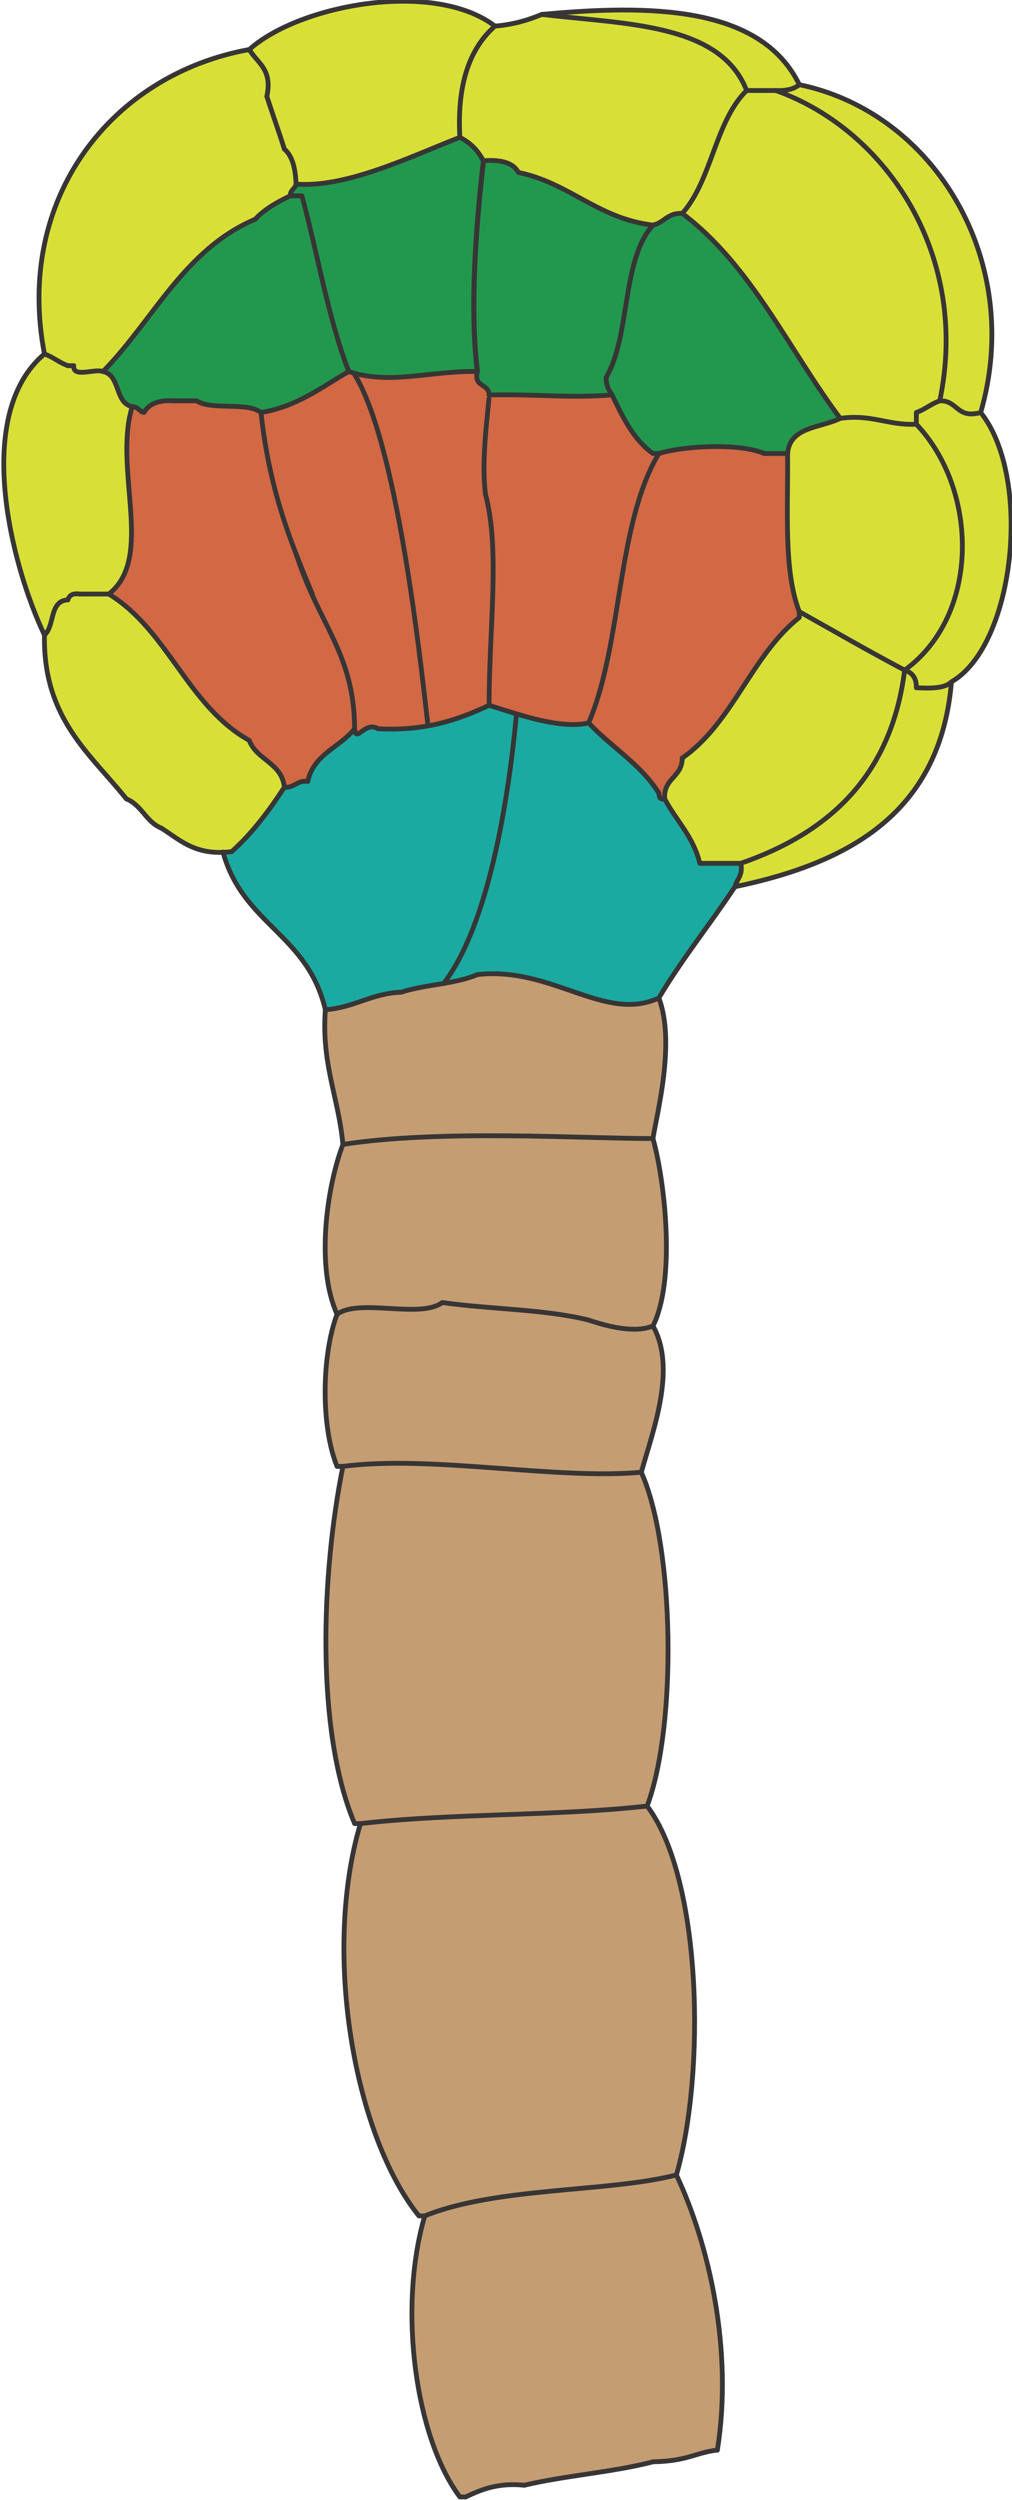 <?xml version="1.0" encoding="UTF-8" standalone="no"?>
<!-- Created with Inkscape (http://www.inkscape.org/) -->

<svg
   xmlns:dc="http://purl.org/dc/elements/1.1/"
   xmlns:cc="http://creativecommons.org/ns#"
   xmlns:rdf="http://www.w3.org/1999/02/22-rdf-syntax-ns#"
   xmlns:svg="http://www.w3.org/2000/svg"
   xmlns="http://www.w3.org/2000/svg"
   xmlns:sodipodi="http://sodipodi.sourceforge.net/DTD/sodipodi-0.dtd"
   xmlns:inkscape="http://www.inkscape.org/namespaces/inkscape"
   id="svg2"
   version="1.1"
   inkscape:version="0.48.5 r"
   width="121.058"
   height="298.89"
   xml:space="preserve"
   sodipodi:docname="eg_lg_Q0990.svg"
   viewBox="0 0 120.222 298.133"
   class="embryo"><defs
     id="defs6" /><sodipodi:namedview
     pagecolor="#ffffff"
     bordercolor="#666666"
     borderopacity="1"
     objecttolerance="10"
     gridtolerance="10"
     guidetolerance="10"
     inkscape:pageopacity="0"
     inkscape:pageshadow="2"
     inkscape:window-width="1680"
     inkscape:window-height="998"
     id="namedview4"
     showgrid="false"
     fit-margin-top="0"
     fit-margin-left="0"
     fit-margin-right="0"
     fit-margin-bottom="0"
     inkscape:zoom="15.256566"
     inkscape:cx="80.378183"
     inkscape:cy="268.23781"
     inkscape:window-x="0"
     inkscape:window-y="0"
     inkscape:window-maximized="1"
     inkscape:current-layer="g10" /><g
     id="g10"
     inkscape:groupmode="layer"
     inkscape:label="eg_lg_Q0990_NEW"
     transform="matrix(1.947,0,0,-1.947,-556.915,1075.929)"><g
       id="g12"
       transform="matrix(1.471,0,0,1.471,-134.708,-147.752)"><g
         id="g14"
         clip-path="none"><g
           id="g20"><g
             id="g22" /><g
             id="g28"><g
               clip-path="none"
               id="g30"><g
                 transform="translate(304.42,435.167)"
                 id="g32" /><g
                 transform="translate(307.453,446.389)"
                 id="g36"><g
                   id="g3635"
                   class="hypophysis"><path
                     inkscape:connector-curvature="0"
                     id="path34"
                     style="fill:#1baaa1;fill-opacity:1;fill-rule:nonzero;stroke:none"
                     d="M 0,0 C 1.885,2.468 2.698,7.672 3.033,11.222 4.07,10.91 5.221,10.646 6.037,10.848 6.976,9.84 8.211,9.125 8.962,7.926 8.975,7.776 8.999,7.636 9.207,7.682 9.684,6.778 10.403,6.112 10.669,5 l 1.706,0 C 12.48,4.49 12.209,4.353 12.132,4.025 11.095,2.461 9.931,1.024 8.962,-0.607 6.709,-1.648 4.505,0.722 1.404,0.368 0.995,0.192 0.504,0.088 0,0"
                     transform="translate(-3.033,-11.222)" /><path
                     inkscape:connector-curvature="0"
                     id="path38"
                     style="fill:#1baaa1;fill-opacity:1;fill-rule:nonzero;stroke:none"
                     d="m 0,0 c -0.335,-3.55 -1.147,-8.754 -3.033,-11.222 -0.604,-0.104 -1.229,-0.188 -1.761,-0.363 -1.252,-0.049 -1.957,-0.644 -3.17,-0.732 -0.748,3.166 -3.423,3.527 -4.262,6.554 0.114,0.003 0.234,0.013 0.361,0.029 0.858,0.767 1.551,1.697 2.194,2.682 0.436,-0.033 0.514,0.296 0.976,0.243 0.24,1.138 1.345,1.418 1.95,2.191 0.058,-0.627 0.419,0.335 0.975,0 1.977,-0.107 3.358,0.381 4.629,0.976 C -0.796,0.25 -0.406,0.121 0,0" /></g></g><g
                 transform="translate(298.283,453.014)"
                 id="g40" /><g
                 transform="translate(302.659,434.803)"
                 id="g44" /><g
                 transform="translate(298.283,453.014)"
                 id="g48" /><g
                 transform="translate(327.036,322.421)"
                 id="g52" /><g
                 transform="translate(326.792,458.937)"
                 id="g56" /><g
                 transform="translate(319.234,472.587)"
                 id="g60" /><g
                 transform="translate(318.259,472.343)"
                 id="g64" /><g
                 transform="translate(324.11,447.478)"
                 id="g68" /><g
                 transform="translate(324.11,458.449)"
                 id="g72" /><g
                 transform="translate(323.623,448.209)"
                 id="g76" /><g
                 transform="translate(320.94,458.693)"
                 id="g80" /><g
                 transform="translate(319.234,450.647)"
                 id="g84"><g
                   id="g3679"
                   class="unspecified"><path
                     inkscape:connector-curvature="0"
                     id="path42"
                     style="fill:#d26944;fill-opacity:1;fill-rule:nonzero;stroke:none"
                     d="m 0,0 c -0.007,0.013 -0.01,0.023 -0.013,0.033 -0.644,1.664 -1.203,3.485 -1.463,5.89 1.531,0.254 2.519,1.056 3.657,1.707 1.703,-0.582 3.472,0.049 5.361,0 -0.176,-0.667 0.484,-0.491 0.487,-0.975 2.207,0.038 3.222,-0.14 5.12,0 0.452,-0.93 0.897,-1.87 1.706,-2.439 l 0.245,0 C 13.331,1.271 13.591,-3.702 12.174,-6.999 11.358,-7.2 10.207,-6.937 9.17,-6.625 8.764,-6.504 8.374,-6.375 8.029,-6.267 6.758,-6.862 5.376,-7.35 3.4,-7.243 2.844,-6.908 2.483,-7.87 2.425,-7.243 2.405,-4.102 0.972,-2.987 0,0"
                     transform="translate(-20.951,2.366)" /><path
                     inkscape:connector-curvature="0"
                     id="path50"
                     style="fill:#d26944;fill-opacity:1;fill-rule:nonzero;stroke:none"
                     d="m 0,0 c 0.972,-2.987 2.405,-4.102 2.425,-7.243 -0.605,-0.773 -1.71,-1.053 -1.95,-2.191 -0.462,0.053 -0.54,-0.276 -0.976,-0.243 -0.11,1.024 -1.154,1.121 -1.463,1.947 -2.561,1.424 -3.38,4.587 -5.851,6.095 1.928,1.512 0.172,5.198 0.975,7.802 0.244,0 0.29,-0.198 0.488,-0.244 0.208,0.361 0.614,0.523 1.219,0.488 l 0.975,0 c 0.64,-0.416 2.087,-0.026 2.682,-0.488 0.26,-2.405 0.819,-4.226 1.463,-5.89 C -0.01,0.023 -0.007,0.013 0,0"
                     transform="translate(-20.951,2.366)" /><path
                     inkscape:connector-curvature="0"
                     id="path86"
                     style="fill:#d26944;fill-opacity:1;fill-rule:nonzero;stroke:none"
                     d="m 0,0 0,-0.244 c -1.996,-1.58 -2.764,-4.385 -4.876,-5.851 0,-0.813 -0.794,-0.829 -0.731,-1.704 -0.208,-0.045 -0.232,0.094 -0.245,0.244 -0.751,1.2 -1.986,1.915 -2.925,2.923 1.417,3.296 1.157,8.27 2.925,11.215 1.047,0.321 3.365,0.445 4.389,0 l 0.975,0 C -0.462,4.252 -0.663,1.693 0,0" /></g></g><g
                 transform="translate(315.821,374.102)"
                 id="g88" /><g
                 transform="translate(319.234,472.587)"
                 id="g92" /><g
                 transform="translate(314.114,385.56)"
                 id="g96" /><g
                 transform="translate(317.04,472.343)"
                 id="g100" /><g
                 transform="translate(312.896,400.917)"
                 id="g104" /><g
                 transform="translate(313.139,420.906)"
                 id="g108" /><g
                 transform="translate(313.139,428.708)"
                 id="g112" /><g
                 transform="translate(312.651,414.815)"
                 id="g116"><g
                   id="g3626"
                   class="suspensor"><path
                     inkscape:connector-curvature="0"
                     id="path46"
                     style="fill:#c59d72;fill-opacity:1;fill-rule:nonzero;stroke:none"
                     d="m 0,0 c 0.533,0.175 1.157,0.26 1.762,0.364 0.504,0.088 0.994,0.192 1.404,0.367 3.101,0.354 5.305,-2.015 7.558,-0.975 0.712,-1.866 -0.104,-4.892 -0.244,-5.851 -3.068,0 -8.813,0.387 -12.918,-0.244 -0.176,1.938 -0.901,3.329 -0.731,5.608 C -1.957,-0.644 -1.252,-0.049 0,0"
                     transform="translate(-9.993,19.989)" /><path
                     inkscape:connector-curvature="0"
                     id="path98"
                     style="fill:#c59d72;fill-opacity:1;fill-rule:nonzero;stroke:none"
                     d="m 0,0 c 1.368,-2.906 2.37,-7.314 1.707,-11.459 -0.911,-0.101 -1.235,-0.462 -2.683,-0.487 -1.676,-0.436 -3.653,-0.57 -5.363,-0.976 -1.082,0.11 -1.775,-0.172 -2.438,-0.487 l -0.244,0 c -1.836,2.451 -2.601,7.808 -1.463,11.702 C -7.486,-0.491 -2.812,-0.731 0,0"
                     transform="translate(1.463,-29.254)" /><path
                     inkscape:connector-curvature="0"
                     id="path106"
                     style="fill:#c59d72;fill-opacity:1;fill-rule:nonzero;stroke:none"
                     d="m 0,0 c 2.291,-3.036 2.438,-11.127 1.219,-15.356 -2.812,-0.732 -7.487,-0.492 -10.484,-1.707 l -0.244,0 c -2.704,3.361 -4.031,10.988 -2.435,16.332 C -8.157,-0.292 -3.801,-0.426 0,0"
                     transform="translate(0.244,-13.897)" /><path
                     inkscape:connector-curvature="0"
                     id="path110"
                     style="fill:#c59d72;fill-opacity:1;fill-rule:nonzero;stroke:none"
                     d="m 0,0 c 0.995,-1.775 0.004,-4.34 -0.487,-6.092 -3.57,-0.325 -8.716,0.725 -12.431,0.244 l -0.244,0 c -0.683,1.683 -0.64,4.632 0,6.335 0.943,0.683 3.455,-0.204 4.385,0.488 1.99,-0.286 4.278,-0.273 6.095,-0.731 C -1.85,-0.036 -0.744,-0.309 0,0"
                     transform="translate(0.487,6.092)" /><path
                     inkscape:connector-curvature="0"
                     id="path114"
                     style="fill:#c59d72;fill-opacity:1;fill-rule:nonzero;stroke:none"
                     d="m 0,0 c 0.533,-1.934 0.93,-5.952 0,-7.802 -0.744,-0.309 -1.85,-0.035 -2.682,0.244 -1.817,0.458 -4.105,0.445 -6.095,0.731 -0.93,-0.692 -3.442,0.196 -4.385,-0.487 -0.887,1.954 -0.445,5.25 0.244,7.07 C -8.813,0.387 -3.068,0 0,0"
                     transform="translate(0.487,13.893)" /><path
                     inkscape:connector-curvature="0"
                     id="path118"
                     style="fill:#c59d72;fill-opacity:1;fill-rule:nonzero;stroke:none"
                     d="m 0,0 c 1.382,-3.069 1.499,-10.536 0.244,-13.897 -3.801,-0.426 -8.157,-0.293 -11.944,-0.731 l -0.243,0 c -1.629,3.848 -1.395,10.385 -0.488,14.872 C -8.715,0.725 -3.569,-0.325 0,0" /></g></g><g
                 transform="translate(313.139,466.739)"
                 id="g120" /><g
                 transform="translate(306.068,469.42)"
                 id="g124" /><g
                 transform="translate(306.556,475.025)"
                 id="g128" /><g
                 transform="translate(298.514,467.957)"
                 id="g132"><g
                   id="g3687"
                   class="inner-upper"><path
                     inkscape:connector-curvature="0"
                     id="path82"
                     style="fill:#22984f;fill-opacity:1;fill-rule:nonzero;stroke:none"
                     d="m 0,0 c -0.812,-0.406 -2.103,-0.334 -2.194,-1.463 l -0.975,0 c -1.024,0.445 -3.342,0.322 -4.389,0 l -0.244,0 c -0.809,0.569 -1.255,1.508 -1.706,2.439 -0.13,0.194 -0.254,0.396 -0.244,0.731 1.021,1.742 0.634,4.892 1.95,6.339 0.465,0.104 0.615,0.523 1.22,0.487 C -3.702,6.372 -2.158,2.88 0,0"
                     transform="translate(22.427,-9.265)" /><path
                     inkscape:connector-curvature="0"
                     id="path122"
                     style="fill:#22984f;fill-opacity:1;fill-rule:nonzero;stroke:none"
                     d="m 0,0 c -1.316,-1.447 -0.93,-4.597 -1.95,-6.339 -0.01,-0.335 0.114,-0.536 0.244,-0.731 -1.898,-0.14 -2.913,0.038 -5.12,0 -0.004,0.484 -0.663,0.308 -0.488,0.975 -0.325,2.285 -0.065,5.415 0.244,7.802 l 0,0.975 C -6.368,2.73 -5.832,2.62 -5.607,2.194 -3.455,1.746 -2.317,0.279 0,0"
                     transform="translate(14.625,-1.219)" /><path
                     inkscape:connector-curvature="0"
                     id="path126"
                     style="fill:#22984f;fill-opacity:1;fill-rule:nonzero;stroke:none"
                     d="m 0,0 0,-0.975 c -0.309,-2.386 -0.569,-5.517 -0.244,-7.802 -1.888,0.049 -3.657,-0.582 -5.36,0 -0.861,2.23 -1.291,4.886 -1.951,7.314 l -0.487,0 c -0.003,0.244 0.195,0.29 0.244,0.488 2.135,-0.159 4.817,1.173 6.823,1.947 C -0.542,0.754 -0.218,0.429 0,0"
                     transform="translate(7.555,1.463)" /><path
                     inkscape:connector-curvature="0"
                     id="path134"
                     style="fill:#22984f;fill-opacity:1;fill-rule:nonzero;stroke:none"
                     d="m 0,0 c 0.66,-2.428 1.089,-5.084 1.951,-7.314 -1.138,-0.65 -2.126,-1.453 -3.658,-1.707 -0.594,0.462 -2.041,0.072 -2.681,0.488 l -0.976,0 c -0.604,0.035 -1.011,-0.127 -1.219,-0.488 -0.198,0.046 -0.244,0.244 -0.487,0.244 -0.742,0.153 -0.478,1.31 -1.22,1.463 2.098,2.129 3.372,5.078 6.34,6.339 0.39,0.419 0.91,0.712 1.463,0.975 L 0,0 z" /></g></g><g
                 transform="translate(298.27,468.445)"
                 id="g136" /><g
                 transform="translate(295.227,440.625)"
                 id="g140" /><g
                 transform="translate(291.443,459.181)"
                 id="g144"><g
                   id="g3663"
                   class="protoderm"
                   style="fill:#d8e037;fill-opacity:1;fill-rule:nonzero;stroke:none"><path
                     inkscape:connector-curvature="0"
                     id="path58"
                     d="m 0,0 c 2.152,-2.682 1.443,-9.681 -1.219,-11.215 -0.289,-0.28 -0.861,-0.273 -1.463,-0.244 0.01,0.419 -0.181,0.634 -0.487,0.731 3.166,2.299 3.078,7.516 0.487,10.24 l 0,0.488 c 0.361,0.126 0.615,0.361 0.976,0.487 C -0.952,0.513 -1.011,-0.28 0,0"
                     transform="translate(35.349,-0.244)" /><path
                     inkscape:connector-curvature="0"
                     id="path62"
                     d="M 0,0 C 5.649,-1.17 9.378,-7.35 7.558,-13.65 6.547,-13.93 6.605,-13.137 5.852,-13.163 7.115,-7.162 3.687,-1.912 -0.976,-0.244 -0.55,-0.26 -0.218,-0.188 0,0"
                     transform="translate(27.791,13.406)" /><path
                     inkscape:connector-curvature="0"
                     id="path66"
                     d="m 0,0 c 4.662,-1.667 8.091,-6.917 6.827,-12.918 -0.361,-0.127 -0.615,-0.361 -0.975,-0.488 l 0,-0.488 c -1.197,-0.058 -1.847,0.43 -3.17,0.244 -2.159,2.88 -3.703,6.372 -6.582,8.533 1.228,1.372 1.368,3.833 2.681,5.117 L 0,0 z"
                     transform="translate(26.815,13.162)" /><path
                     inkscape:connector-curvature="0"
                     id="path70"
                     d="m 0,0 c 0.602,-0.029 1.174,-0.036 1.463,0.244 -0.455,-5.397 -4.181,-7.523 -9.021,-8.53 0.078,0.328 0.348,0.465 0.244,0.975 3.679,1.274 6.27,3.641 6.827,8.042 C -0.182,0.634 0.01,0.419 0,0"
                     transform="translate(32.667,-11.703)" /><path
                     inkscape:connector-curvature="0"
                     id="path74"
                     d="m 0,0 c 2.591,-2.724 2.679,-7.941 -0.487,-10.24 -1.49,0.787 -2.933,1.619 -4.389,2.438 -0.663,1.694 -0.462,4.252 -0.488,6.583 0.092,1.128 1.382,1.056 2.194,1.463 C -1.847,0.429 -1.196,-0.059 0,0"
                     transform="translate(32.667,-0.731)" /><path
                     inkscape:connector-curvature="0"
                     id="path78"
                     d="m 0,0 c -0.557,-4.402 -3.147,-6.768 -6.827,-8.042 l -1.706,0 c -0.267,1.111 -0.986,1.778 -1.463,2.681 -0.063,0.875 0.731,0.891 0.731,1.704 2.113,1.466 2.88,4.271 4.876,5.851 l 0,0.244 C -2.933,1.619 -1.489,0.787 0,0"
                     transform="translate(32.18,-10.971)" /><path
                     inkscape:connector-curvature="0"
                     id="path94"
                     d="m 0,0 c -0.218,-0.188 -0.55,-0.26 -0.976,-0.244 l -1.218,0 C -3.287,2.564 -7.243,2.509 -10.728,2.925 -6.297,3.335 -1.612,3.319 0,0"
                     transform="translate(27.791,13.406)" /><path
                     inkscape:connector-curvature="0"
                     id="path102"
                     d="m 0,0 c -1.313,-1.284 -1.453,-3.745 -2.682,-5.117 -0.605,0.036 -0.755,-0.383 -1.219,-0.487 -2.318,0.279 -3.455,1.746 -5.608,2.194 -0.224,0.426 -0.761,0.536 -1.463,0.488 -0.217,0.429 -0.542,0.754 -0.975,0.972 -0.123,2.155 0.381,3.683 1.463,4.632 0.755,0.062 1.379,0.247 1.951,0.487 C -5.049,2.753 -1.093,2.809 0,0"
                     transform="translate(25.597,13.162)" /><path
                     inkscape:connector-curvature="0"
                     id="path130"
                     d="m 0,0 c -1.083,-0.949 -1.586,-2.477 -1.463,-4.632 -2.006,-0.774 -4.687,-2.107 -6.823,-1.948 -0.026,0.624 -0.14,1.161 -0.488,1.46 -0.234,0.745 -0.494,1.459 -0.731,2.194 0.247,1.144 -0.403,1.388 -0.732,1.951 C -8.146,0.894 -2.548,1.937 0,0"
                     transform="translate(15.113,15.844)" /><path
                     inkscape:connector-curvature="0"
                     id="path138"
                     d="m 0,0 c -0.049,-0.198 -0.247,-0.244 -0.244,-0.488 -0.552,-0.263 -1.072,-0.555 -1.463,-0.975 -2.968,-1.261 -4.242,-4.21 -6.339,-6.339 -0.354,0.134 -1.261,-0.286 -1.219,0.244 l -0.243,0 c -0.361,0.127 -0.615,0.361 -0.976,0.488 -1.242,6.459 2.763,11.628 8.533,12.674 0.329,-0.562 0.979,-0.806 0.732,-1.95 0.237,-0.735 0.497,-1.45 0.731,-2.195 C -0.14,1.161 -0.026,0.624 0,0"
                     transform="translate(6.827,9.265)" /><path
                     inkscape:connector-curvature="0"
                     id="path142"
                     d="m 0,0 c -1.238,-0.052 -1.836,0.54 -2.564,1.004 -0.641,0.25 -0.823,0.966 -1.463,1.219 -1.518,1.892 -3.475,3.352 -3.414,6.824 0.439,0.377 0.195,1.43 0.976,1.462 0.055,0.192 0.204,0.283 0.487,0.244 l 1.219,0 C -2.288,9.245 -1.469,6.082 1.092,4.658 1.401,3.833 2.445,3.735 2.555,2.711 1.912,1.726 1.219,0.796 0.361,0.029 0.234,0.013 0.114,0.003 0,0"
                     transform="translate(3.784,-18.555)" /><path
                     inkscape:connector-curvature="0"
                     id="path146"
                     d="m 0,0 c -0.803,-2.604 0.953,-6.29 -0.975,-7.802 l -1.219,0 c -0.283,0.039 -0.432,-0.052 -0.488,-0.244 -0.78,-0.032 -0.536,-1.085 -0.975,-1.462 -1.401,2.948 -2.981,9.199 0,11.702 0.361,-0.127 0.615,-0.361 0.975,-0.487 l 0.244,0 C -2.48,1.177 -1.573,1.596 -1.219,1.463 -0.478,1.31 -0.741,0.153 0,0" /></g></g></g></g></g></g></g><g
       id="g152"
       transform="matrix(1.471,0,0,1.471,-134.708,-147.752)"><g
         id="g154"
         clip-path="none"><g
           id="g160"
           transform="translate(306.312,446.747)"><path
             d="M 0,0 C -0.01,3.134 0.471,6.469 -0.153,8.787"
             style="fill:none;stroke:#373535;stroke-width:0.2;stroke-linecap:round;stroke-linejoin:round;stroke-miterlimit:4;stroke-opacity:1;stroke-dasharray:none"
             id="path162"
             inkscape:connector-curvature="0" /></g><g
           id="g164"
           transform="translate(306.306,459.509)"><path
             d="M 0,0 C -0.14,-1.378 -0.295,-2.766 -0.146,-3.976"
             style="fill:none;stroke:#373535;stroke-width:0.2;stroke-linecap:round;stroke-linejoin:round;stroke-miterlimit:4;stroke-opacity:1;stroke-dasharray:none"
             id="path166"
             inkscape:connector-curvature="0" /></g><g
           id="g168"
           transform="translate(300.464,460.644)"><path
             d="M 0,0 C 1.703,-0.582 3.472,0.049 5.36,0"
             style="fill:none;stroke:#373535;stroke-width:0.2;stroke-linecap:round;stroke-linejoin:round;stroke-miterlimit:4;stroke-opacity:1;stroke-dasharray:none"
             id="path170"
             inkscape:connector-curvature="0" /></g><g
           id="g172"
           transform="translate(298.27,453.046)"><path
             d="M 0,0 C -0.644,1.665 -1.203,3.485 -1.463,5.891"
             style="fill:none;stroke:#373535;stroke-width:0.2;stroke-linecap:round;stroke-linejoin:round;stroke-miterlimit:4;stroke-opacity:1;stroke-dasharray:none"
             id="path174"
             inkscape:connector-curvature="0" /></g><g
           id="g176"
           transform="translate(298.946,451.379)"><path
             d="M 0,0 C -0.225,0.54 -0.449,1.079 -0.663,1.635"
             style="fill:none;stroke:#373535;stroke-width:0.2;stroke-linecap:round;stroke-linejoin:round;stroke-miterlimit:4;stroke-opacity:1;stroke-dasharray:none"
             id="path178"
             inkscape:connector-curvature="0" /></g><g
           id="g180"
           transform="translate(305.825,460.644)"><path
             d="M 0,0 C -0.325,2.55 -0.065,6.044 0.244,8.706"
             style="fill:none;stroke:#373535;stroke-width:0.211;stroke-linecap:round;stroke-linejoin:round;stroke-miterlimit:4;stroke-opacity:1;stroke-dasharray:none"
             id="path182"
             inkscape:connector-curvature="0" /></g><g
           id="g184"
           transform="translate(306.312,459.668)"><path
             d="M 0,0 C -0.003,0.484 -0.663,0.309 -0.488,0.975"
             style="fill:none;stroke:#373535;stroke-width:0.2;stroke-linecap:round;stroke-linejoin:round;stroke-miterlimit:4;stroke-opacity:1;stroke-dasharray:none"
             id="path186"
             inkscape:connector-curvature="0" /></g><g
           id="g188"
           transform="translate(311.433,459.668)"><path
             d="M 0,0 C -1.898,-0.14 -2.913,0.039 -5.12,0"
             style="fill:none;stroke:#373535;stroke-width:0.2;stroke-linecap:round;stroke-linejoin:round;stroke-miterlimit:4;stroke-opacity:1;stroke-dasharray:none"
             id="path190"
             inkscape:connector-curvature="0" /></g><g
           id="g192"
           transform="translate(311.433,459.668)"><path
             d="M 0,0 C -0.13,0.195 -0.254,0.396 -0.244,0.731"
             style="fill:none;stroke:#373535;stroke-width:0.2;stroke-linecap:round;stroke-linejoin:round;stroke-miterlimit:4;stroke-opacity:1;stroke-dasharray:none"
             id="path194"
             inkscape:connector-curvature="0" /></g><g
           id="g196"
           transform="translate(313.383,457.23)"><path
             d="M 0,0 -0.244,0 C -1.054,0.569 -1.499,1.508 -1.95,2.438"
             style="fill:none;stroke:#373535;stroke-width:0.2;stroke-linecap:round;stroke-linejoin:round;stroke-miterlimit:4;stroke-opacity:1;stroke-dasharray:none"
             id="path198"
             inkscape:connector-curvature="0" /></g><g
           id="g200"
           transform="translate(314.358,467.226)"><path
             d="M 0,0 C 2.88,-2.162 4.424,-5.653 6.582,-8.533"
             style="fill:none;stroke:#373535;stroke-width:0.2;stroke-linecap:round;stroke-linejoin:round;stroke-miterlimit:4;stroke-opacity:1;stroke-dasharray:none"
             id="path202"
             inkscape:connector-curvature="0" /></g><g
           id="g204"
           transform="translate(306.068,469.42)"><path
             d="M 0,0 C -0.218,0.429 -0.542,0.754 -0.975,0.972"
             style="fill:none;stroke:#373535;stroke-width:0.2;stroke-linecap:round;stroke-linejoin:round;stroke-miterlimit:4;stroke-opacity:1;stroke-dasharray:none"
             id="path206"
             inkscape:connector-curvature="0" /></g><g
           id="g208"
           transform="translate(307.531,468.933)"><path
             d="M 0,0 C -0.225,0.426 -0.761,0.536 -1.463,0.487"
             style="fill:none;stroke:#373535;stroke-width:0.2;stroke-linecap:round;stroke-linejoin:round;stroke-miterlimit:4;stroke-opacity:1;stroke-dasharray:none"
             id="path210"
             inkscape:connector-curvature="0" /></g><g
           id="g212"
           transform="translate(314.358,467.226)"><path
             d="M 0,0 C -0.605,0.036 -0.755,-0.383 -1.22,-0.487"
             style="fill:none;stroke:#373535;stroke-width:0.2;stroke-linecap:round;stroke-linejoin:round;stroke-miterlimit:4;stroke-opacity:1;stroke-dasharray:none"
             id="path214"
             inkscape:connector-curvature="0" /></g><g
           id="g216"
           transform="translate(317.04,472.343)"><path
             d="M 0,0 C -1.313,-1.284 -1.453,-3.745 -2.682,-5.117"
             style="fill:none;stroke:#373535;stroke-width:0.2;stroke-linecap:round;stroke-linejoin:round;stroke-miterlimit:4;stroke-opacity:1;stroke-dasharray:none"
             id="path218"
             inkscape:connector-curvature="0" /></g><g
           id="g220"
           transform="translate(306.556,475.025)"><path
             d="M 0,0 C 0.754,0.062 1.378,0.247 1.951,0.487"
             style="fill:none;stroke:#373535;stroke-width:0.2;stroke-linecap:round;stroke-linejoin:round;stroke-miterlimit:4;stroke-opacity:1;stroke-dasharray:none"
             id="path222"
             inkscape:connector-curvature="0" /></g><g
           id="g224"
           transform="translate(325.086,459.424)"><path
             d="M 0,0 C 1.264,6.001 -2.165,11.251 -6.827,12.918"
             style="fill:none;stroke:#373535;stroke-width:0.2;stroke-linecap:round;stroke-linejoin:round;stroke-miterlimit:4;stroke-opacity:1;stroke-dasharray:none"
             id="path226"
             inkscape:connector-curvature="0" /></g><g
           id="g228"
           transform="translate(319.234,472.587)"><path
             d="M 0,0 C 5.649,-1.17 9.378,-7.35 7.558,-13.65"
             style="fill:none;stroke:#373535;stroke-width:0.2;stroke-linecap:round;stroke-linejoin:round;stroke-miterlimit:4;stroke-opacity:1;stroke-dasharray:none"
             id="path230"
             inkscape:connector-curvature="0" /></g><g
           id="g232"
           transform="translate(316.796,440.167)"><path
             d="M 0,0 C 3.68,1.274 6.271,3.641 6.827,8.042"
             style="fill:none;stroke:#373535;stroke-width:0.2;stroke-linecap:round;stroke-linejoin:round;stroke-miterlimit:4;stroke-opacity:1;stroke-dasharray:none"
             id="path234"
             inkscape:connector-curvature="0" /></g><g
           id="g236"
           transform="translate(325.573,447.722)"><path
             d="M 0,0 C -0.455,-5.396 -4.181,-7.522 -9.021,-8.53"
             style="fill:none;stroke:#373535;stroke-width:0.2;stroke-linecap:round;stroke-linejoin:round;stroke-miterlimit:4;stroke-opacity:1;stroke-dasharray:none"
             id="path238"
             inkscape:connector-curvature="0" /></g><g
           id="g240"
           transform="translate(324.354,313.891)" /><g
           id="g244"
           transform="translate(300.952,400.186)"><path
             d="M 0,0 -0.244,0 C -1.872,3.849 -1.638,10.386 -0.731,14.872"
             style="fill:none;stroke:#373535;stroke-width:0.2;stroke-linecap:round;stroke-linejoin:round;stroke-miterlimit:4;stroke-opacity:1;stroke-dasharray:none"
             id="path246"
             inkscape:connector-curvature="0" /></g><g
           id="g248"
           transform="translate(312.651,414.815)"><path
             d="M 0,0 C 1.382,-3.069 1.499,-10.536 0.244,-13.897"
             style="fill:none;stroke:#373535;stroke-width:0.2;stroke-linecap:round;stroke-linejoin:round;stroke-miterlimit:4;stroke-opacity:1;stroke-dasharray:none"
             id="path250"
             inkscape:connector-curvature="0" /></g><g
           id="g252"
           transform="translate(313.139,420.906)"><path
             d="M 0,0 C 0.995,-1.775 0.004,-4.34 -0.487,-6.092"
             style="fill:none;stroke:#373535;stroke-width:0.2;stroke-linecap:round;stroke-linejoin:round;stroke-miterlimit:4;stroke-opacity:1;stroke-dasharray:none"
             id="path254"
             inkscape:connector-curvature="0" /></g><g
           id="g256"
           transform="translate(304.362,421.881)"><path
             d="M 0,0 C 1.99,-0.286 4.278,-0.273 6.095,-0.731"
             style="fill:none;stroke:#373535;stroke-width:0.2;stroke-linecap:round;stroke-linejoin:round;stroke-miterlimit:4;stroke-opacity:1;stroke-dasharray:none"
             id="path258"
             inkscape:connector-curvature="0" /></g><g
           id="g260"
           transform="translate(300.22,415.058)"><path
             d="m 0,0 -0.244,0 c -0.682,1.684 -0.64,4.632 0,6.335"
             style="fill:none;stroke:#373535;stroke-width:0.2;stroke-linecap:round;stroke-linejoin:round;stroke-miterlimit:4;stroke-opacity:1;stroke-dasharray:none"
             id="path262"
             inkscape:connector-curvature="0" /></g><g
           id="g264"
           transform="translate(312.651,414.815)"><path
             d="M 0,0 C -3.569,-0.325 -8.715,0.725 -12.431,0.244"
             style="fill:none;stroke:#373535;stroke-width:0.2;stroke-linecap:round;stroke-linejoin:round;stroke-miterlimit:4;stroke-opacity:1;stroke-dasharray:none"
             id="path266"
             inkscape:connector-curvature="0" /></g><g
           id="g268"
           transform="translate(299.977,421.394)"><path
             d="M 0,0 C -0.887,1.954 -0.445,5.25 0.244,7.071"
             style="fill:none;stroke:#373535;stroke-width:0.2;stroke-linecap:round;stroke-linejoin:round;stroke-miterlimit:4;stroke-opacity:1;stroke-dasharray:none"
             id="path270"
             inkscape:connector-curvature="0" /></g><g
           id="g272"
           transform="translate(304.362,421.881)"><path
             d="M 0,0 C -0.93,-0.692 -3.442,0.195 -4.385,-0.488"
             style="fill:none;stroke:#373535;stroke-width:0.2;stroke-linecap:round;stroke-linejoin:round;stroke-miterlimit:4;stroke-opacity:1;stroke-dasharray:none"
             id="path274"
             inkscape:connector-curvature="0" /></g><g
           id="g276"
           transform="translate(313.139,420.906)"><path
             d="M 0,0 C -0.744,-0.309 -1.85,-0.036 -2.682,0.244"
             style="fill:none;stroke:#373535;stroke-width:0.2;stroke-linecap:round;stroke-linejoin:round;stroke-miterlimit:4;stroke-opacity:1;stroke-dasharray:none"
             id="path278"
             inkscape:connector-curvature="0" /></g><g
           id="g280"
           transform="translate(313.139,428.708)"><path
             d="M 0,0 C 0.533,-1.934 0.93,-5.952 0,-7.802"
             style="fill:none;stroke:#373535;stroke-width:0.2;stroke-linecap:round;stroke-linejoin:round;stroke-miterlimit:4;stroke-opacity:1;stroke-dasharray:none"
             id="path282"
             inkscape:connector-curvature="0" /></g><g
           id="g284"
           transform="translate(287.786,461.375)"><path
             d="M 0,0 C -1.242,6.459 2.763,11.628 8.533,12.675"
             style="fill:none;stroke:#373535;stroke-width:0.2;stroke-linecap:round;stroke-linejoin:round;stroke-miterlimit:4;stroke-opacity:1;stroke-dasharray:none"
             id="path286"
             inkscape:connector-curvature="0" /></g><g
           id="g288"
           transform="translate(309.238,354.844)" /><g
           id="g292"
           transform="translate(315.821,374.102)" /><g
           id="g296"
           transform="translate(313.139,373.614)"><path
             d="M 0,0 C -1.677,-0.436 -3.653,-0.569 -5.363,-0.976"
             style="fill:none;stroke:#373535;stroke-width:0.2;stroke-linecap:round;stroke-linejoin:round;stroke-miterlimit:4;stroke-opacity:1;stroke-dasharray:none"
             id="path298"
             inkscape:connector-curvature="0" /></g><g
           id="g300"
           transform="translate(305.337,372.151)"><path
             d="m 0,0 -0.244,0 c -1.836,2.451 -2.6,7.809 -1.463,11.702"
             style="fill:none;stroke:#373535;stroke-width:0.2;stroke-linecap:round;stroke-linejoin:round;stroke-miterlimit:4;stroke-opacity:1;stroke-dasharray:none"
             id="path302"
             inkscape:connector-curvature="0" /></g><g
           id="g304"
           transform="translate(307.775,372.639)"><path
             d="M 0,0 C -1.083,0.11 -1.775,-0.172 -2.438,-0.487"
             style="fill:none;stroke:#373535;stroke-width:0.2;stroke-linecap:round;stroke-linejoin:round;stroke-miterlimit:4;stroke-opacity:1;stroke-dasharray:none"
             id="path306"
             inkscape:connector-curvature="0" /></g><g
           id="g308"
           transform="translate(315.821,374.102)"><path
             d="M 0,0 C -0.911,-0.101 -1.235,-0.462 -2.683,-0.487"
             style="fill:none;stroke:#373535;stroke-width:0.2;stroke-linecap:round;stroke-linejoin:round;stroke-miterlimit:4;stroke-opacity:1;stroke-dasharray:none"
             id="path310"
             inkscape:connector-curvature="0" /></g><g
           id="g312"
           transform="translate(314.114,385.56)"><path
             d="M 0,0 C 1.368,-2.906 2.37,-7.314 1.707,-11.459"
             style="fill:none;stroke:#373535;stroke-width:0.2;stroke-linecap:round;stroke-linejoin:round;stroke-miterlimit:4;stroke-opacity:1;stroke-dasharray:none"
             id="path314"
             inkscape:connector-curvature="0" /></g><g
           id="g316"
           transform="translate(300.22,428.464)"><path
             d="M 0,0 C -0.175,1.937 -0.9,3.329 -0.731,5.607"
             style="fill:none;stroke:#373535;stroke-width:0.2;stroke-linecap:round;stroke-linejoin:round;stroke-miterlimit:4;stroke-opacity:1;stroke-dasharray:none"
             id="path318"
             inkscape:connector-curvature="0" /></g><g
           id="g320"
           transform="translate(313.139,428.708)"><path
             d="M 0,0 C -3.068,0 -8.813,0.387 -12.918,-0.244"
             style="fill:none;stroke:#373535;stroke-width:0.2;stroke-linecap:round;stroke-linejoin:round;stroke-miterlimit:4;stroke-opacity:1;stroke-dasharray:none"
             id="path322"
             inkscape:connector-curvature="0" /></g><g
           id="g324"
           transform="translate(313.383,434.56)"><path
             d="M 0,0 C 0.712,-1.866 -0.104,-4.893 -0.244,-5.852"
             style="fill:none;stroke:#373535;stroke-width:0.2;stroke-linecap:round;stroke-linejoin:round;stroke-miterlimit:4;stroke-opacity:1;stroke-dasharray:none"
             id="path326"
             inkscape:connector-curvature="0" /></g><g
           id="g328"
           transform="translate(305.825,435.535)"><path
             d="M 0,0 C -0.41,-0.176 -0.9,-0.28 -1.404,-0.368 -2.009,-0.472 -2.633,-0.556 -3.166,-0.731"
             style="fill:none;stroke:#373535;stroke-width:0.2;stroke-linecap:round;stroke-linejoin:round;stroke-miterlimit:4;stroke-opacity:1;stroke-dasharray:none"
             id="path330"
             inkscape:connector-curvature="0" /></g><g
           id="g332"
           transform="translate(313.383,434.56)"><path
             d="M 0,0 C -2.253,-1.041 -4.457,1.329 -7.558,0.975"
             style="fill:none;stroke:#373535;stroke-width:0.2;stroke-linecap:round;stroke-linejoin:round;stroke-miterlimit:4;stroke-opacity:1;stroke-dasharray:none"
             id="path334"
             inkscape:connector-curvature="0" /></g><g
           id="g336"
           transform="translate(316.553,439.192)"><path
             d="M 0,0 C -1.037,-1.564 -2.201,-3 -3.17,-4.632"
             style="fill:none;stroke:#373535;stroke-width:0.2;stroke-linecap:round;stroke-linejoin:round;stroke-miterlimit:4;stroke-opacity:1;stroke-dasharray:none"
             id="path338"
             inkscape:connector-curvature="0" /></g><g
           id="g340"
           transform="translate(316.796,440.167)"><path
             d="M 0,0 C 0.104,-0.51 -0.166,-0.647 -0.243,-0.975"
             style="fill:none;stroke:#373535;stroke-width:0.2;stroke-linecap:round;stroke-linejoin:round;stroke-miterlimit:4;stroke-opacity:1;stroke-dasharray:none"
             id="path342"
             inkscape:connector-curvature="0" /></g><g
           id="g344"
           transform="translate(313.627,442.849)"><path
             d="m 0,0 c 0.478,-0.903 1.196,-1.57 1.463,-2.682 l 1.706,0"
             style="fill:none;stroke:#373535;stroke-width:0.2;stroke-linecap:round;stroke-linejoin:round;stroke-miterlimit:4;stroke-opacity:1;stroke-dasharray:none"
             id="path346"
             inkscape:connector-curvature="0" /></g><g
           id="g348"
           transform="translate(297.782,443.336)"><path
             d="M 0,0 C 0.436,-0.033 0.514,0.296 0.976,0.244"
             style="fill:none;stroke:#373535;stroke-width:0.2;stroke-linecap:round;stroke-linejoin:round;stroke-miterlimit:4;stroke-opacity:1;stroke-dasharray:none"
             id="path350"
             inkscape:connector-curvature="0" /></g><g
           id="g352"
           transform="translate(299.489,434.072)"><path
             d="m 0,0 c -0.748,3.166 -3.423,3.527 -4.262,6.554 0,0.003 -0.003,0.009 -0.003,0.012"
             style="fill:none;stroke:#373535;stroke-width:0.2;stroke-linecap:round;stroke-linejoin:round;stroke-miterlimit:4;stroke-opacity:1;stroke-dasharray:none"
             id="path354"
             inkscape:connector-curvature="0" /></g><g
           id="g356"
           transform="translate(302.659,434.803)"><path
             d="M 0,0 C -1.252,-0.049 -1.957,-0.644 -3.169,-0.731"
             style="fill:none;stroke:#373535;stroke-width:0.2;stroke-linecap:round;stroke-linejoin:round;stroke-miterlimit:4;stroke-opacity:1;stroke-dasharray:none"
             id="path358"
             inkscape:connector-curvature="0" /></g><g
           id="g360"
           transform="translate(301.683,445.771)"><path
             d="M 0,0 C 1.977,-0.107 3.358,0.38 4.629,0.976"
             style="fill:none;stroke:#373535;stroke-width:0.2;stroke-linecap:round;stroke-linejoin:round;stroke-miterlimit:4;stroke-opacity:1;stroke-dasharray:none"
             id="path362"
             inkscape:connector-curvature="0" /></g><g
           id="g364"
           transform="translate(298.758,443.58)"><path
             d="M 0,0 C 0.24,1.138 1.346,1.417 1.95,2.191"
             style="fill:none;stroke:#373535;stroke-width:0.2;stroke-linecap:round;stroke-linejoin:round;stroke-miterlimit:4;stroke-opacity:1;stroke-dasharray:none"
             id="path366"
             inkscape:connector-curvature="0" /></g><g
           id="g368"
           transform="translate(306.312,446.747)"><path
             d="M 0,0 C 0.344,-0.107 0.734,-0.237 1.141,-0.358 2.178,-0.67 3.329,-0.933 4.145,-0.731"
             style="fill:none;stroke:#373535;stroke-width:0.2;stroke-linecap:round;stroke-linejoin:round;stroke-miterlimit:4;stroke-opacity:1;stroke-dasharray:none"
             id="path370"
             inkscape:connector-curvature="0" /></g><g
           id="g372"
           transform="translate(313.383,457.23)"><path
             d="M 0,0 C 1.047,0.322 3.364,0.445 4.389,0"
             style="fill:none;stroke:#373535;stroke-width:0.2;stroke-linecap:round;stroke-linejoin:round;stroke-miterlimit:4;stroke-opacity:1;stroke-dasharray:none"
             id="path374"
             inkscape:connector-curvature="0" /></g><g
           id="g376"
           transform="translate(310.457,446.015)"><path
             d="M 0,0 C 1.417,3.296 1.157,8.27 2.926,11.215"
             style="fill:none;stroke:#373535;stroke-width:0.2;stroke-linecap:round;stroke-linejoin:round;stroke-miterlimit:4;stroke-opacity:1;stroke-dasharray:none"
             id="path378"
             inkscape:connector-curvature="0" /></g><g
           id="g380"
           transform="translate(313.383,443.093)"><path
             d="M 0,0 C -0.751,1.199 -1.986,1.915 -2.926,2.922"
             style="fill:none;stroke:#373535;stroke-width:0.2;stroke-linecap:round;stroke-linejoin:round;stroke-miterlimit:4;stroke-opacity:1;stroke-dasharray:none"
             id="path382"
             inkscape:connector-curvature="0" /></g><g
           id="g384"
           transform="translate(313.627,442.849)"><path
             d="M 0,0 C -0.208,-0.045 -0.231,0.094 -0.244,0.244"
             style="fill:none;stroke:#373535;stroke-width:0.2;stroke-linecap:round;stroke-linejoin:round;stroke-miterlimit:4;stroke-opacity:1;stroke-dasharray:none"
             id="path386"
             inkscape:connector-curvature="0" /></g><g
           id="g388"
           transform="translate(314.358,444.552)"><path
             d="M 0,0 C 0,-0.813 -0.794,-0.829 -0.731,-1.704"
             style="fill:none;stroke:#373535;stroke-width:0.2;stroke-linecap:round;stroke-linejoin:round;stroke-miterlimit:4;stroke-opacity:1;stroke-dasharray:none"
             id="path390"
             inkscape:connector-curvature="0" /></g><g
           id="g392"
           transform="translate(292.663,441.63)"><path
             d="M 0,0 C -0.641,0.25 -0.823,0.965 -1.463,1.219"
             style="fill:none;stroke:#373535;stroke-width:0.2;stroke-linecap:round;stroke-linejoin:round;stroke-miterlimit:4;stroke-opacity:1;stroke-dasharray:none"
             id="path394"
             inkscape:connector-curvature="0" /></g><g
           id="g396"
           transform="translate(291.2,442.849)"><path
             d="M 0,0 C -1.518,1.892 -3.475,3.352 -3.414,6.824"
             style="fill:none;stroke:#373535;stroke-width:0.2;stroke-linecap:round;stroke-linejoin:round;stroke-miterlimit:4;stroke-opacity:1;stroke-dasharray:none"
             id="path398"
             inkscape:connector-curvature="0" /></g><g
           id="g400"
           transform="translate(297.782,443.336)"><path
             d="m 0,0 c -0.644,-0.985 -1.336,-1.915 -2.194,-2.682 -0.127,-0.016 -0.247,-0.026 -0.361,-0.029 -1.238,-0.052 -1.837,0.54 -2.565,1.004"
             style="fill:none;stroke:#373535;stroke-width:0.2;stroke-linecap:round;stroke-linejoin:round;stroke-miterlimit:4;stroke-opacity:1;stroke-dasharray:none"
             id="path402"
             inkscape:connector-curvature="0" /></g><g
           id="g404"
           transform="translate(296.319,445.284)"><path
             d="M 0,0 C 0.309,-0.826 1.353,-0.923 1.463,-1.947"
             style="fill:none;stroke:#373535;stroke-width:0.2;stroke-linecap:round;stroke-linejoin:round;stroke-miterlimit:4;stroke-opacity:1;stroke-dasharray:none"
             id="path406"
             inkscape:connector-curvature="0" /></g><g
           id="g408"
           transform="translate(300.708,445.771)"><path
             d="m 0,0 c -0.02,3.141 -1.453,4.255 -2.425,7.243 -0.007,0.013 -0.01,0.023 -0.013,0.032"
             style="fill:none;stroke:#373535;stroke-width:0.2;stroke-linecap:round;stroke-linejoin:round;stroke-miterlimit:4;stroke-opacity:1;stroke-dasharray:none"
             id="path410"
             inkscape:connector-curvature="0" /></g><g
           id="g412"
           transform="translate(301.683,445.771)"><path
             d="M 0,0 C -0.556,0.335 -0.917,-0.627 -0.975,0"
             style="fill:none;stroke:#373535;stroke-width:0.2;stroke-linecap:round;stroke-linejoin:round;stroke-miterlimit:4;stroke-opacity:1;stroke-dasharray:none"
             id="path414"
             inkscape:connector-curvature="0" /></g><g
           id="g416"
           transform="translate(317.772,457.23)"><path
             d="M 0,0 0.975,0"
             style="fill:none;stroke:#373535;stroke-width:0.2;stroke-linecap:round;stroke-linejoin:round;stroke-miterlimit:4;stroke-opacity:1;stroke-dasharray:none"
             id="path418"
             inkscape:connector-curvature="0" /></g><g
           id="g420"
           transform="translate(319.234,450.647)"><path
             d="m 0,0 0,-0.244 c -1.996,-1.58 -2.764,-4.385 -4.876,-5.851"
             style="fill:none;stroke:#373535;stroke-width:0.2;stroke-linecap:round;stroke-linejoin:round;stroke-miterlimit:4;stroke-opacity:1;stroke-dasharray:none"
             id="path422"
             inkscape:connector-curvature="0" /></g><g
           id="g424"
           transform="translate(320.94,458.693)"><path
             d="M 0,0 C 1.323,0.186 1.974,-0.302 3.17,-0.244"
             style="fill:none;stroke:#373535;stroke-width:0.2;stroke-linecap:round;stroke-linejoin:round;stroke-miterlimit:4;stroke-opacity:1;stroke-dasharray:none"
             id="path426"
             inkscape:connector-curvature="0" /></g><g
           id="g428"
           transform="translate(318.746,457.23)"><path
             d="M 0,0 C 0.092,1.128 1.382,1.057 2.194,1.463"
             style="fill:none;stroke:#373535;stroke-width:0.2;stroke-linecap:round;stroke-linejoin:round;stroke-miterlimit:4;stroke-opacity:1;stroke-dasharray:none"
             id="path430"
             inkscape:connector-curvature="0" /></g><g
           id="g432"
           transform="translate(319.234,450.647)"><path
             d="M 0,0 C -0.663,1.693 -0.462,4.252 -0.488,6.583"
             style="fill:none;stroke:#373535;stroke-width:0.2;stroke-linecap:round;stroke-linejoin:round;stroke-miterlimit:4;stroke-opacity:1;stroke-dasharray:none"
             id="path434"
             inkscape:connector-curvature="0" /></g><g
           id="g436"
           transform="translate(323.623,448.209)"><path
             d="M 0,0 C -1.489,0.787 -2.933,1.619 -4.389,2.438"
             style="fill:none;stroke:#373535;stroke-width:0.2;stroke-linecap:round;stroke-linejoin:round;stroke-miterlimit:4;stroke-opacity:1;stroke-dasharray:none"
             id="path438"
             inkscape:connector-curvature="0" /></g><g
           id="g440"
           transform="translate(326.792,458.937)"><path
             d="M 0,0 C 2.152,-2.682 1.443,-9.681 -1.219,-11.215"
             style="fill:none;stroke:#373535;stroke-width:0.2;stroke-linecap:round;stroke-linejoin:round;stroke-miterlimit:4;stroke-opacity:1;stroke-dasharray:none"
             id="path442"
             inkscape:connector-curvature="0" /></g><g
           id="g444"
           transform="translate(325.086,459.424)"><path
             d="M 0,0 C 0.754,0.026 0.695,-0.767 1.706,-0.487"
             style="fill:none;stroke:#373535;stroke-width:0.2;stroke-linecap:round;stroke-linejoin:round;stroke-miterlimit:4;stroke-opacity:1;stroke-dasharray:none"
             id="path446"
             inkscape:connector-curvature="0" /></g><g
           id="g448"
           transform="translate(324.11,458.449)"><path
             d="M 0,0 0,0.488 C 0.36,0.614 0.614,0.849 0.976,0.975"
             style="fill:none;stroke:#373535;stroke-width:0.2;stroke-linecap:round;stroke-linejoin:round;stroke-miterlimit:4;stroke-opacity:1;stroke-dasharray:none"
             id="path450"
             inkscape:connector-curvature="0" /></g><g
           id="g452"
           transform="translate(323.623,448.209)"><path
             d="M 0,0 C 3.166,2.298 3.078,7.516 0.487,10.24"
             style="fill:none;stroke:#373535;stroke-width:0.2;stroke-linecap:round;stroke-linejoin:round;stroke-miterlimit:4;stroke-opacity:1;stroke-dasharray:none"
             id="path454"
             inkscape:connector-curvature="0" /></g><g
           id="g456"
           transform="translate(325.573,447.722)"><path
             d="M 0,0 C -0.289,-0.28 -0.861,-0.273 -1.463,-0.244 -1.453,0.175 -1.645,0.39 -1.95,0.488"
             style="fill:none;stroke:#373535;stroke-width:0.2;stroke-linecap:round;stroke-linejoin:round;stroke-miterlimit:4;stroke-opacity:1;stroke-dasharray:none"
             id="path458"
             inkscape:connector-curvature="0" /></g><g
           id="g460"
           transform="translate(296.319,445.284)"><path
             d="M 0,0 C -2.562,1.424 -3.38,4.587 -5.851,6.095"
             style="fill:none;stroke:#373535;stroke-width:0.2;stroke-linecap:round;stroke-linejoin:round;stroke-miterlimit:4;stroke-opacity:1;stroke-dasharray:none"
             id="path462"
             inkscape:connector-curvature="0" /></g><g
           id="g464"
           transform="translate(293.15,459.424)"><path
             d="m 0,0 c -0.604,0.036 -1.011,-0.126 -1.219,-0.487 -0.198,0.045 -0.244,0.243 -0.488,0.243"
             style="fill:none;stroke:#373535;stroke-width:0.2;stroke-linecap:round;stroke-linejoin:round;stroke-miterlimit:4;stroke-opacity:1;stroke-dasharray:none"
             id="path466"
             inkscape:connector-curvature="0" /></g><g
           id="g468"
           transform="translate(294.125,459.424)"><path
             d="M 0,0 -0.976,0"
             style="fill:none;stroke:#373535;stroke-width:0.2;stroke-linecap:round;stroke-linejoin:round;stroke-miterlimit:4;stroke-opacity:1;stroke-dasharray:none"
             id="path470"
             inkscape:connector-curvature="0" /></g><g
           id="g472"
           transform="translate(296.807,458.937)"><path
             d="M 0,0 C -0.595,0.461 -2.042,0.071 -2.682,0.487"
             style="fill:none;stroke:#373535;stroke-width:0.2;stroke-linecap:round;stroke-linejoin:round;stroke-miterlimit:4;stroke-opacity:1;stroke-dasharray:none"
             id="path474"
             inkscape:connector-curvature="0" /></g><g
           id="g476"
           transform="translate(300.464,460.644)"><path
             d="M 0,0 C -1.138,-0.65 -2.126,-1.453 -3.657,-1.707"
             style="fill:none;stroke:#373535;stroke-width:0.2;stroke-linecap:round;stroke-linejoin:round;stroke-miterlimit:4;stroke-opacity:1;stroke-dasharray:none"
             id="path478"
             inkscape:connector-curvature="0" /></g><g
           id="g480"
           transform="translate(298.026,467.957)"><path
             d="m 0,0 0.487,0 c 0.66,-2.428 1.09,-5.084 1.951,-7.314"
             style="fill:none;stroke:#373535;stroke-width:0.2;stroke-linecap:round;stroke-linejoin:round;stroke-miterlimit:4;stroke-opacity:1;stroke-dasharray:none"
             id="path482"
             inkscape:connector-curvature="0" /></g><g
           id="g484"
           transform="translate(313.139,466.739)"><path
             d="M 0,0 C -1.316,-1.447 -0.93,-4.597 -1.95,-6.339"
             style="fill:none;stroke:#373535;stroke-width:0.2;stroke-linecap:round;stroke-linejoin:round;stroke-miterlimit:4;stroke-opacity:1;stroke-dasharray:none"
             id="path486"
             inkscape:connector-curvature="0" /></g><g
           id="g488"
           transform="translate(307.531,468.933)"><path
             d="M 0,0 C 2.152,-0.449 3.29,-1.915 5.607,-2.194"
             style="fill:none;stroke:#373535;stroke-width:0.2;stroke-linecap:round;stroke-linejoin:round;stroke-miterlimit:4;stroke-opacity:1;stroke-dasharray:none"
             id="path490"
             inkscape:connector-curvature="0" /></g><g
           id="g492"
           transform="translate(296.563,466.982)"><path
             d="M 0,0 C -2.968,-1.261 -4.242,-4.21 -6.339,-6.339"
             style="fill:none;stroke:#373535;stroke-width:0.2;stroke-linecap:round;stroke-linejoin:round;stroke-miterlimit:4;stroke-opacity:1;stroke-dasharray:none"
             id="path494"
             inkscape:connector-curvature="0" /></g><g
           id="g496"
           transform="translate(298.026,467.957)"><path
             d="M 0,0 C -0.553,-0.263 -1.073,-0.556 -1.463,-0.975"
             style="fill:none;stroke:#373535;stroke-width:0.2;stroke-linecap:round;stroke-linejoin:round;stroke-miterlimit:4;stroke-opacity:1;stroke-dasharray:none"
             id="path498"
             inkscape:connector-curvature="0" /></g><g
           id="g500"
           transform="translate(298.27,468.445)"><path
             d="M 0,0 C -0.049,-0.198 -0.247,-0.244 -0.244,-0.488"
             style="fill:none;stroke:#373535;stroke-width:0.2;stroke-linecap:round;stroke-linejoin:round;stroke-miterlimit:4;stroke-opacity:1;stroke-dasharray:none"
             id="path502"
             inkscape:connector-curvature="0" /></g><g
           id="g504"
           transform="translate(296.319,474.05)"><path
             d="M 0,0 C 2.09,1.869 7.688,2.913 10.237,0.975"
             style="fill:none;stroke:#373535;stroke-width:0.2;stroke-linecap:round;stroke-linejoin:round;stroke-miterlimit:4;stroke-opacity:1;stroke-dasharray:none"
             id="path506"
             inkscape:connector-curvature="0" /></g><g
           id="g508"
           transform="translate(297.051,472.099)"><path
             d="M 0,0 C 0.247,1.144 -0.403,1.388 -0.731,1.951"
             style="fill:none;stroke:#373535;stroke-width:0.2;stroke-linecap:round;stroke-linejoin:round;stroke-miterlimit:4;stroke-opacity:1;stroke-dasharray:none"
             id="path510"
             inkscape:connector-curvature="0" /></g><g
           id="g512"
           transform="translate(297.782,469.905)"><path
             d="M 0,0 C -0.234,0.745 -0.494,1.459 -0.731,2.194"
             style="fill:none;stroke:#373535;stroke-width:0.2;stroke-linecap:round;stroke-linejoin:round;stroke-miterlimit:4;stroke-opacity:1;stroke-dasharray:none"
             id="path514"
             inkscape:connector-curvature="0" /></g><g
           id="g516"
           transform="translate(298.27,468.445)"><path
             d="M 0,0 C -0.026,0.624 -0.14,1.161 -0.488,1.459"
             style="fill:none;stroke:#373535;stroke-width:0.2;stroke-linecap:round;stroke-linejoin:round;stroke-miterlimit:4;stroke-opacity:1;stroke-dasharray:none"
             id="path518"
             inkscape:connector-curvature="0" /></g><g
           id="g520"
           transform="translate(305.093,470.393)"><path
             d="M 0,0 C -2.006,-0.774 -4.687,-2.106 -6.823,-1.947"
             style="fill:none;stroke:#373535;stroke-width:0.2;stroke-linecap:round;stroke-linejoin:round;stroke-miterlimit:4;stroke-opacity:1;stroke-dasharray:none"
             id="path522"
             inkscape:connector-curvature="0" /></g><g
           id="g524"
           transform="translate(306.556,475.025)"><path
             d="M 0,0 C -1.083,-0.949 -1.586,-2.477 -1.463,-4.632"
             style="fill:none;stroke:#373535;stroke-width:0.2;stroke-linecap:round;stroke-linejoin:round;stroke-miterlimit:4;stroke-opacity:1;stroke-dasharray:none"
             id="path526"
             inkscape:connector-curvature="0" /></g><g
           id="g528"
           transform="translate(308.507,475.512)"><path
             d="M 0,0 C 4.431,0.41 9.115,0.394 10.728,-2.925"
             style="fill:none;stroke:#373535;stroke-width:0.2;stroke-linecap:round;stroke-linejoin:round;stroke-miterlimit:4;stroke-opacity:1;stroke-dasharray:none"
             id="path530"
             inkscape:connector-curvature="0" /></g><g
           id="g532"
           transform="translate(317.04,472.343)"><path
             d="M 0,0 C -1.093,2.809 -5.049,2.753 -8.533,3.169"
             style="fill:none;stroke:#373535;stroke-width:0.2;stroke-linecap:round;stroke-linejoin:round;stroke-miterlimit:4;stroke-opacity:1;stroke-dasharray:none"
             id="path534"
             inkscape:connector-curvature="0" /></g><g
           id="g536"
           transform="translate(318.259,472.343)"><path
             d="M 0,0 -1.219,0"
             style="fill:none;stroke:#373535;stroke-width:0.2;stroke-linecap:round;stroke-linejoin:round;stroke-miterlimit:4;stroke-opacity:1;stroke-dasharray:none"
             id="path538"
             inkscape:connector-curvature="0" /></g><g
           id="g540"
           transform="translate(319.234,472.587)"><path
             d="M 0,0 C -0.218,-0.188 -0.55,-0.26 -0.976,-0.244"
             style="fill:none;stroke:#373535;stroke-width:0.2;stroke-linecap:round;stroke-linejoin:round;stroke-miterlimit:4;stroke-opacity:1;stroke-dasharray:none"
             id="path542"
             inkscape:connector-curvature="0" /></g><g
           id="g544"
           transform="translate(312.896,400.917)"><path
             d="M 0,0 C 2.291,-3.036 2.438,-11.127 1.219,-15.356"
             style="fill:none;stroke:#373535;stroke-width:0.2;stroke-linecap:round;stroke-linejoin:round;stroke-miterlimit:4;stroke-opacity:1;stroke-dasharray:none"
             id="path546"
             inkscape:connector-curvature="0" /></g><g
           id="g548"
           transform="translate(300.952,400.186)"><path
             d="M 0,0 C 3.787,0.438 8.143,0.305 11.944,0.731"
             style="fill:none;stroke:#373535;stroke-width:0.2;stroke-linecap:round;stroke-linejoin:round;stroke-miterlimit:4;stroke-opacity:1;stroke-dasharray:none"
             id="path550"
             inkscape:connector-curvature="0" /></g><g
           id="g552"
           transform="translate(303.63,383.853)"><path
             d="m 0,0 -0.244,0 c -2.704,3.361 -4.03,10.988 -2.435,16.333"
             style="fill:none;stroke:#373535;stroke-width:0.2;stroke-linecap:round;stroke-linejoin:round;stroke-miterlimit:4;stroke-opacity:1;stroke-dasharray:none"
             id="path554"
             inkscape:connector-curvature="0" /></g><g
           id="g556"
           transform="translate(314.114,385.56)"><path
             d="M 0,0 C -2.812,-0.731 -7.486,-0.491 -10.484,-1.707"
             style="fill:none;stroke:#373535;stroke-width:0.2;stroke-linecap:round;stroke-linejoin:round;stroke-miterlimit:4;stroke-opacity:1;stroke-dasharray:none"
             id="path558"
             inkscape:connector-curvature="0" /></g><g
           id="g560"
           transform="translate(314.114,356.795)" /><g
           id="g564"
           transform="translate(313.627,356.795)" /><g
           id="g568"
           transform="translate(309.238,354.844)" /><g
           id="g572"
           transform="translate(311.433,347.042)" /><g
           id="g576"
           transform="translate(318.259,357.526)" /><g
           id="g580"
           transform="translate(287.786,449.672)"><path
             d="M 0,0 C -1.401,2.948 -2.981,9.199 0,11.703"
             style="fill:none;stroke:#373535;stroke-width:0.2;stroke-linecap:round;stroke-linejoin:round;stroke-miterlimit:4;stroke-opacity:1;stroke-dasharray:none"
             id="path582"
             inkscape:connector-curvature="0" /></g><g
           id="g584"
           transform="translate(288.762,451.135)"><path
             d="M 0,0 C -0.78,-0.032 -0.537,-1.085 -0.976,-1.462"
             style="fill:none;stroke:#373535;stroke-width:0.2;stroke-linecap:round;stroke-linejoin:round;stroke-miterlimit:4;stroke-opacity:1;stroke-dasharray:none"
             id="path586"
             inkscape:connector-curvature="0" /></g><g
           id="g588"
           transform="translate(289.249,451.379)"><path
             d="M 0,0 C -0.283,0.039 -0.432,-0.052 -0.487,-0.244"
             style="fill:none;stroke:#373535;stroke-width:0.2;stroke-linecap:round;stroke-linejoin:round;stroke-miterlimit:4;stroke-opacity:1;stroke-dasharray:none"
             id="path590"
             inkscape:connector-curvature="0" /></g><g
           id="g592"
           transform="translate(290.468,451.379)"><path
             d="M 0,0 -1.219,0"
             style="fill:none;stroke:#373535;stroke-width:0.2;stroke-linecap:round;stroke-linejoin:round;stroke-miterlimit:4;stroke-opacity:1;stroke-dasharray:none"
             id="path594"
             inkscape:connector-curvature="0" /></g><g
           id="g596"
           transform="translate(291.443,459.181)"><path
             d="M 0,0 C -0.803,-2.604 0.953,-6.29 -0.975,-7.802"
             style="fill:none;stroke:#373535;stroke-width:0.2;stroke-linecap:round;stroke-linejoin:round;stroke-miterlimit:4;stroke-opacity:1;stroke-dasharray:none"
             id="path598"
             inkscape:connector-curvature="0" /></g><g
           id="g600"
           transform="translate(290.224,460.644)"><path
             d="M 0,0 C 0.741,-0.153 0.478,-1.31 1.219,-1.463"
             style="fill:none;stroke:#373535;stroke-width:0.2;stroke-linecap:round;stroke-linejoin:round;stroke-miterlimit:4;stroke-opacity:1;stroke-dasharray:none"
             id="path602"
             inkscape:connector-curvature="0" /></g><g
           id="g604"
           transform="translate(289.005,460.887)"><path
             d="M 0,0 C -0.042,-0.53 0.865,-0.11 1.219,-0.244"
             style="fill:none;stroke:#373535;stroke-width:0.2;stroke-linecap:round;stroke-linejoin:round;stroke-miterlimit:4;stroke-opacity:1;stroke-dasharray:none"
             id="path606"
             inkscape:connector-curvature="0" /></g><g
           id="g608"
           transform="translate(288.762,460.887)"><path
             d="M 0,0 0.244,0"
             style="fill:none;stroke:#373535;stroke-width:0.2;stroke-linecap:round;stroke-linejoin:round;stroke-miterlimit:4;stroke-opacity:1;stroke-dasharray:none"
             id="path610"
             inkscape:connector-curvature="0" /></g><g
           id="g612"
           transform="translate(287.786,461.375)"><path
             d="M 0,0 C 0.361,-0.127 0.615,-0.361 0.976,-0.488"
             style="fill:none;stroke:#373535;stroke-width:0.2;stroke-linecap:round;stroke-linejoin:round;stroke-miterlimit:4;stroke-opacity:1;stroke-dasharray:none"
             id="path614"
             inkscape:connector-curvature="0" /></g><g
           id="g616"
           transform="translate(303.751,446.015)"><path
             d="M 0,0 C -0.345,3.02 -1.297,11.654 -3.043,14.505"
             style="fill:none;stroke:#373535;stroke-width:0.2;stroke-linecap:round;stroke-linejoin:round;stroke-miterlimit:4;stroke-opacity:1;stroke-dasharray:none"
             id="path618"
             inkscape:connector-curvature="0" /></g><g
           id="g620"
           transform="translate(304.42,435.167)"><path
             d="M 0,0 C 1.885,2.468 2.698,7.672 3.033,11.222"
             style="fill:none;stroke:#373535;stroke-width:0.2;stroke-linecap:round;stroke-linejoin:round;stroke-miterlimit:4;stroke-opacity:1;stroke-dasharray:none"
             id="path622"
             inkscape:connector-curvature="0" /></g></g></g></g></svg>